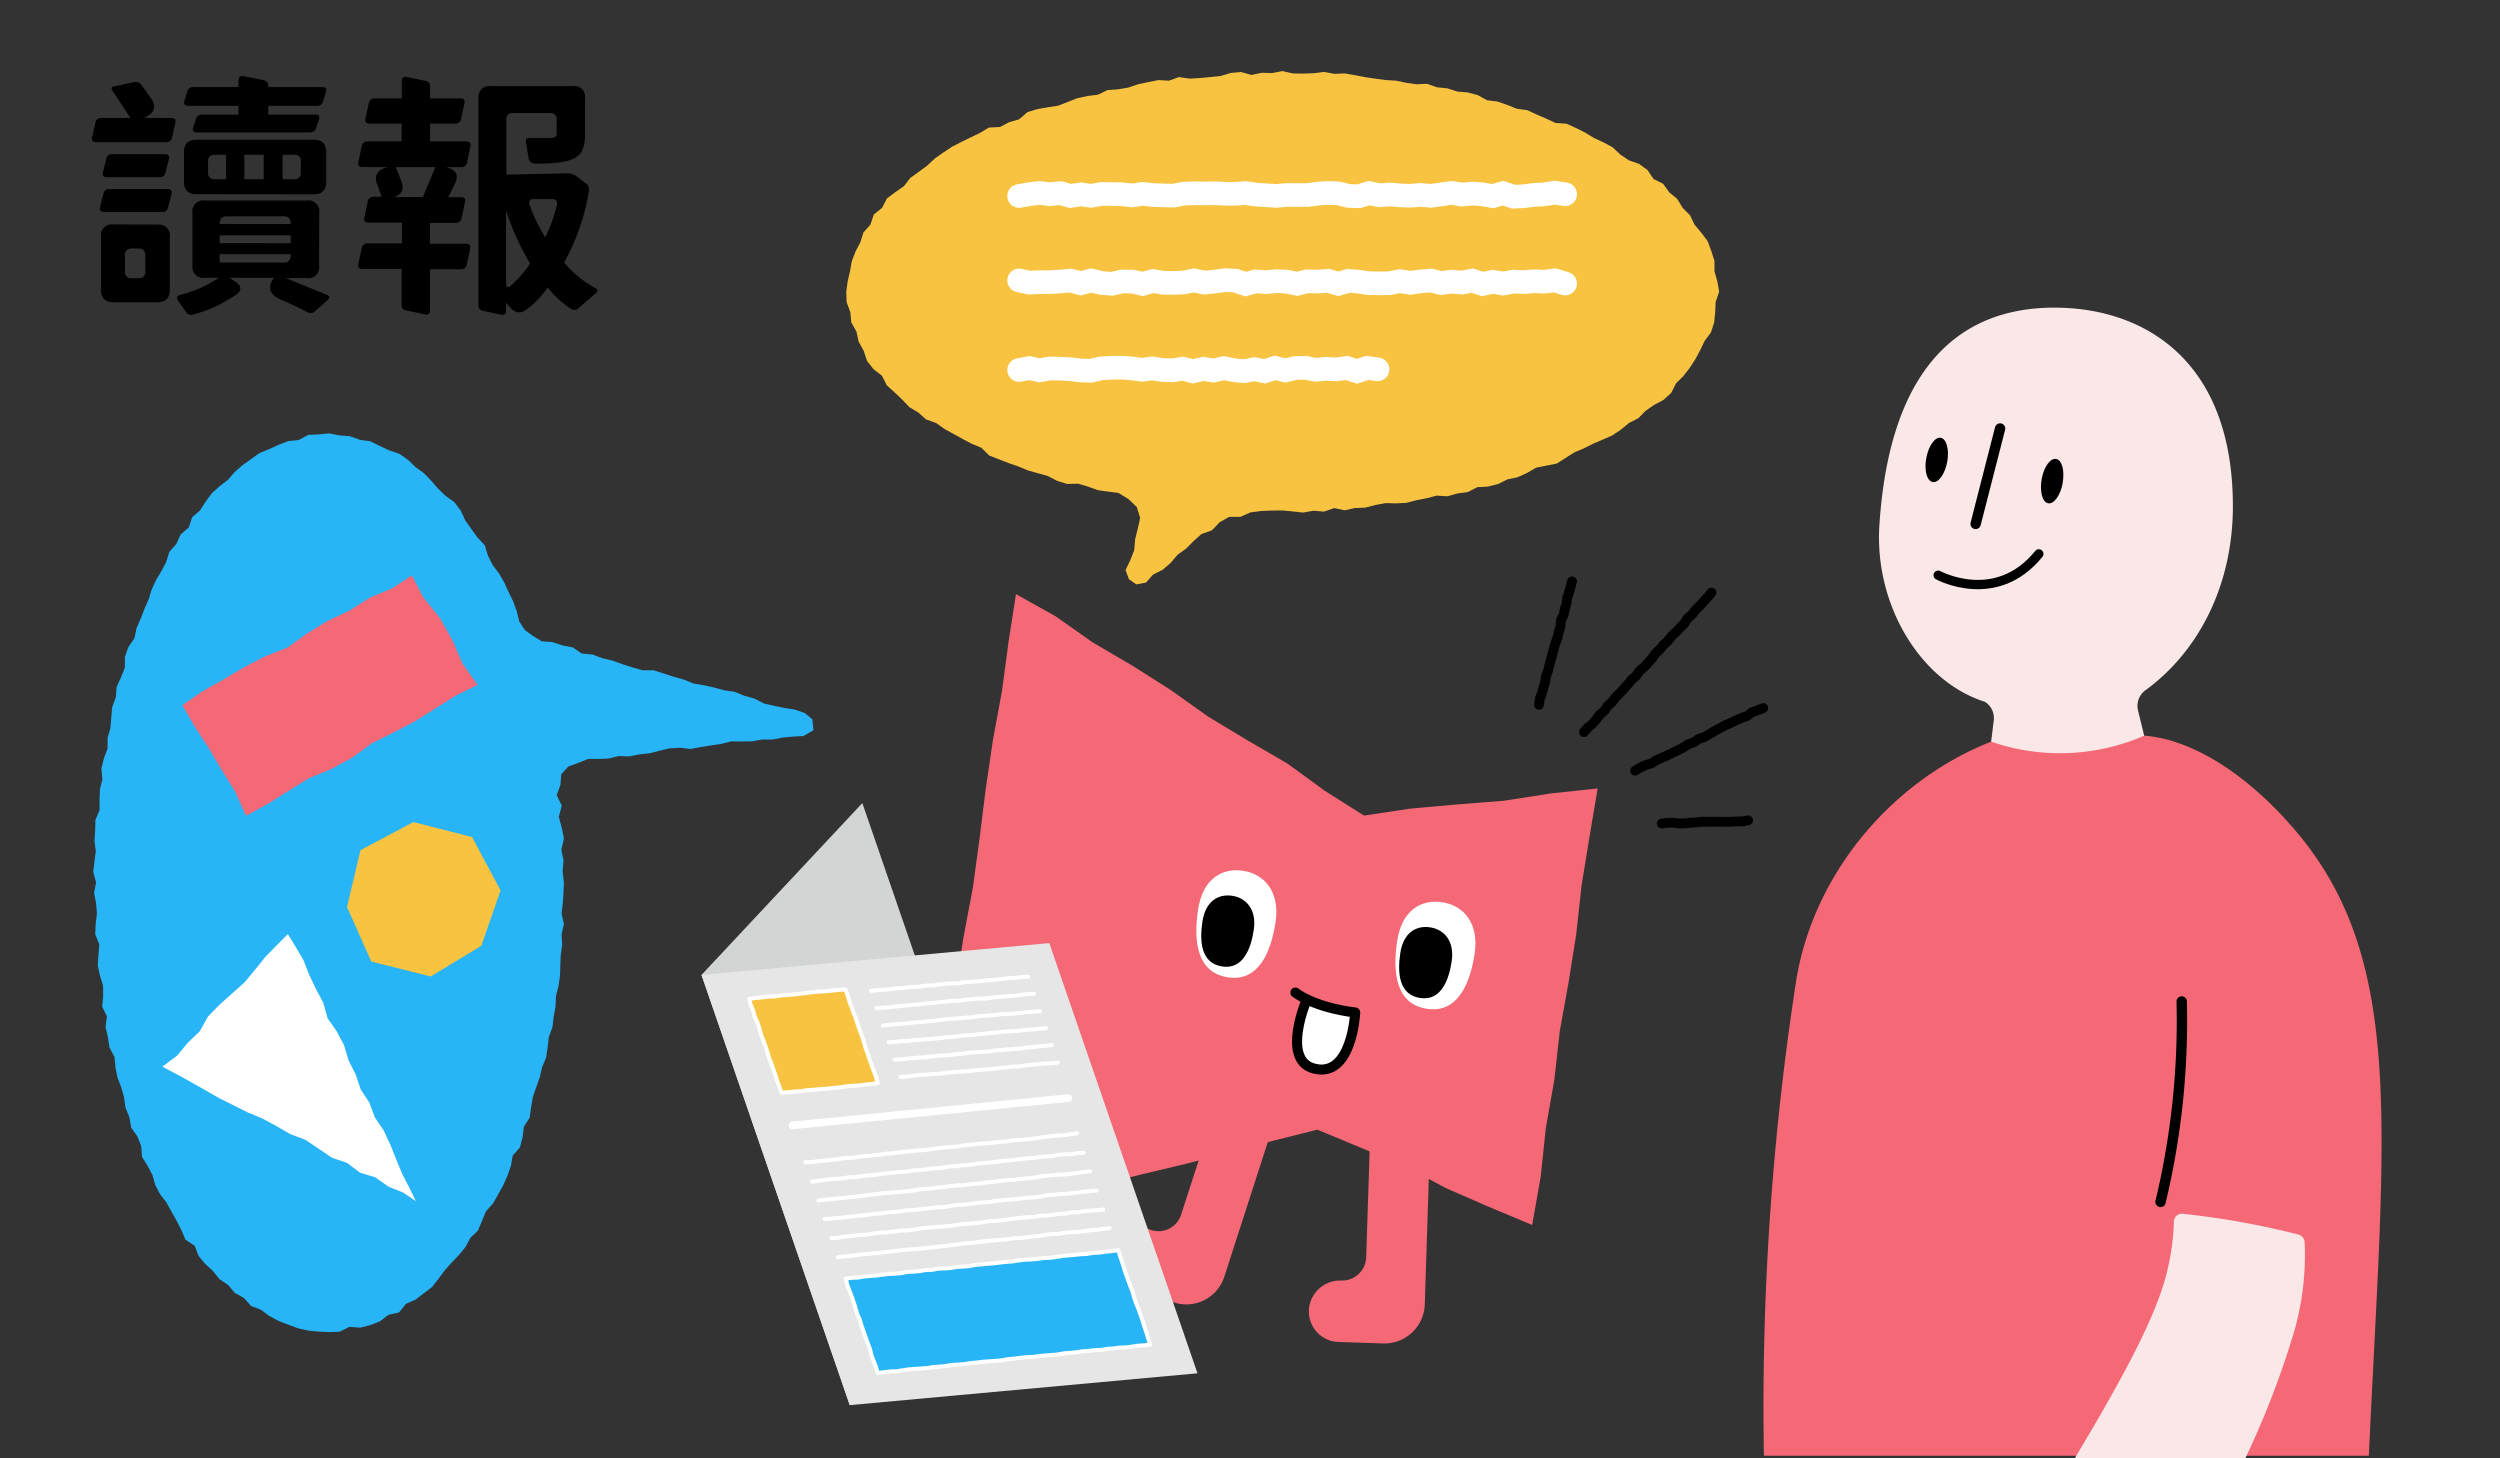 <svg id="圖層_1" data-name="圖層 1" xmlns="http://www.w3.org/2000/svg" xmlns:xlink="http://www.w3.org/1999/xlink" viewBox="0 0 600 350"><rect x="0" y="0" width="600" height="350" fill="#333333" stroke="none"/><defs><style>.cls-1,.cls-10,.cls-13,.cls-15,.cls-16,.cls-6,.cls-7,.cls-9{fill:none;}.cls-2{fill:#f8c341;}.cls-3{clip-path:url(#clip-path);}.cls-4{fill:#fae7e7;}.cls-5{fill:#f56977;}.cls-10,.cls-6,.cls-7,.cls-9{stroke:#000;}.cls-10,.cls-13,.cls-15,.cls-16,.cls-6,.cls-7,.cls-9{stroke-linecap:round;}.cls-16,.cls-6,.cls-7{stroke-miterlimit:10;}.cls-6{stroke-width:2.49px;}.cls-7{stroke-width:2.23px;}.cls-8{fill:#fff;}.cls-10,.cls-13,.cls-15,.cls-9{stroke-linejoin:round;}.cls-9{stroke-width:2.41px;}.cls-10{stroke-width:2.35px;}.cls-11{fill:#d3d4d4;}.cls-12{fill:#e6e6e7;}.cls-13,.cls-15,.cls-16{stroke:#fff;}.cls-13{stroke-width:0.97px;}.cls-14{fill:#27b5f7;}.cls-15{stroke-width:1.83px;}.cls-16{stroke-width:5.67px;}</style><clipPath id="clip-path"><rect class="cls-1" width="600" height="350"/></clipPath></defs><title>0501更新_讀報</title><polygon class="cls-2" points="307.8 17.06 305.31 17.54 302.83 17.47 300.36 17.99 297.84 17.28 295.36 17.51 292.92 18.25 290.45 18.5 287.98 18.73 285.5 18.87 282.95 18.5 280.55 19.36 278.02 19.22 275.58 19.71 273.14 20.22 270.76 21.03 268.31 21.44 265.8 21.62 263.5 22.73 261.03 23.04 258.59 23.56 256.26 24.47 253.94 25.37 251.46 25.75 248.98 26.19 246.59 26.9 244.59 28.64 242.2 29.33 239.99 30.48 237.33 30.62 235.18 31.91 232.93 32.99 230.69 34.09 228.46 35.23 226.38 36.62 224.34 38.05 222.5 39.77 220.5 41.24 218.48 42.69 216.94 44.68 214.89 46.11 212.87 47.62 211.69 49.89 209.71 51.49 208.89 53.93 207.22 55.8 206.47 58.19 205.32 60.37 204.43 62.68 204 65.11 203.44 67.53 203.11 70.01 203.19 72.52 204.08 74.9 204.31 77.39 205.55 79.58 206.09 82.03 207.29 84.2 208.09 86.64 209.66 88.61 211.68 90.19 212.83 92.48 214.69 94.16 216.5 95.87 218.23 97.7 220.38 99 222.26 100.66 224.68 101.53 226.71 102.97 228.88 104.16 231.05 105.36 233.24 106.52 235.54 107.47 237.41 109.32 239.74 110.23 242.06 111.14 244.42 111.95 246.72 112.91 249.12 113.58 251.52 114.26 253.76 115.44 256.15 116.15 258.75 116.08 261.14 116.79 263.49 117.64 265.96 117.98 268.44 118.3 270.87 119.81 272.84 121.71 273.64 124.32 273.06 126.89 272.44 129.41 272.21 132.06 271.26 134.47 270.13 136.83 270.94 139 272.72 140.26 275.04 139.81 276.73 137.91 279.04 136.74 280.95 135.1 282.61 133.14 284.66 131.67 286.45 129.87 288.33 128.17 290.87 127.27 292.71 125.34 294.99 124.05 297.72 124.04 300.09 122.98 302.65 122.64 305.23 122.53 307.8 122.51 310.29 122.75 312.78 123.01 315.26 122.57 317.76 122.79 320.2 121.94 322.73 122.47 325.18 121.93 327.67 121.83 330.11 121.19 332.55 120.75 335.06 120.81 337.56 120.68 339.98 120.05 342.42 119.57 344.83 118.95 347.4 119.11 349.8 118.43 352.28 118.1 354.56 116.92 357.09 116.78 359.51 116.18 361.78 115.05 364.23 114.54 366.5 113.5 368.69 112.23 371.15 111.74 373.63 111.25 375.76 109.89 377.88 108.55 380.17 107.59 382.38 106.47 384.67 105.5 386.96 104.49 389.03 103.1 390.96 101.51 393.19 100.38 394.95 98.59 396.99 97.18 399.24 95.98 401.09 94.29 402.27 91.97 404.03 90.23 405.54 88.27 406.89 86.2 408.06 84.03 409.11 81.82 410.63 79.78 411.4 77.4 411.65 74.92 411.76 72.45 412.6 70.01 412.16 67.53 411.48 65.13 411.46 62.59 410.7 60.2 409.82 57.85 408.3 55.83 406.69 53.92 405.61 51.67 403.85 49.91 402.55 47.76 400.63 46.17 399.15 44.11 396.86 42.97 395.4 40.81 393.38 39.33 390.95 38.49 388.89 37.11 387.04 35.36 384.85 34.17 382.58 33.13 380.45 31.83 378.22 30.71 375.95 29.68 373.33 29.52 371.08 28.46 368.8 27.49 366.54 26.44 364.03 26.1 361.72 25.18 359.38 24.37 356.89 24.06 354.64 22.82 352.24 22.19 349.74 21.97 347.36 21.2 344.87 20.95 342.5 20.12 339.96 20.22 337.5 19.88 335.06 19.36 332.58 19.21 330.12 18.88 327.66 18.52 325.2 18.05 322.74 17.62 320.24 17.72 317.77 17.26 315.26 17.58 312.77 17.66 310.29 17.63 307.8 17.06"/><g class="cls-3"><path class="cls-4" d="M535.89,121.85c.16-36-22.09-48.52-44.18-48-23,.58-38.36,16.27-40.66,52.29-1.21,19,9.81,37.38,25.31,42.29a1.05,1.05,0,0,1,.24.15,4.64,4.64,0,0,1,1.89,4.41l-1.56,12.65a11.46,11.46,0,0,0,12.17,10.63l18.33-1.24a9.8,9.8,0,0,0,9.13-10.46l-3.42-14a4.67,4.67,0,0,1,1.12-4.35,3.78,3.78,0,0,1,.43-.4c12.7-9.13,21.11-24.93,21.2-44"/><path class="cls-5" d="M548.26,196.34c-15.88-17.05-28.9-19.49-33.66-19.77A50.64,50.64,0,0,1,477.87,178C454.13,187.32,435,209.75,431,235.9a670.27,670.27,0,0,0-7.66,113.47H568.52c3.75-80.92,9.39-121.21-20.26-153"/><path d="M467.33,110.84c-.54,2.93-2.1,5.11-3.49,4.85s-2.08-2.84-1.53-5.77,2.1-5.11,3.48-4.85,2.08,2.84,1.54,5.77"/><path d="M495.05,115.94c-.54,2.94-2.11,5.11-3.49,4.85S489.48,118,490,115s2.1-5.11,3.49-4.85,2.07,2.84,1.54,5.77"/><line class="cls-6" x1="480.02" y1="102.84" x2="474.15" y2="125.74"/><path class="cls-7" d="M465.16,138.05s13.87,7.58,24.16-5.12"/><path class="cls-4" d="M551.68,296.3a2,2,0,0,1,1.43,1.89,66.37,66.37,0,0,1-3.17,23.51c-9,29.14-24.28,55.11-42.77,78.95-1,1.24-33.79-8.1-33.79-8.1-4,.14,35.05-54.72,44.6-80.64a56.64,56.64,0,0,0,3.75-18.71,1.93,1.93,0,0,1,2.07-1.9,198.47,198.47,0,0,1,27.88,5"/><path class="cls-6" d="M518.53,288.45a186.54,186.54,0,0,0,5.08-48.09"/><path d="M41.09,28.31q1.24,0,1,1.17l-.8,3.46a1.33,1.33,0,0,1-1.42,1.18H23.1c-.82,0-1.15-.39-1-1.18l.8-3.46a1.36,1.36,0,0,1,1.49-1.17h6.92l-4.26-6.43c-.46-.66-.29-1.06.49-1.18l4.64-1a1.77,1.77,0,0,1,1.85.8l2.23,3.1c1.4,2,.84,3.58-1.67,4.7Zm-.92,17.06c.82,0,1.15.39,1,1.18l-.81,3.15a1.35,1.35,0,0,1-1.48,1.17H25q-1.25,0-1-1.17l.8-3.15a1.35,1.35,0,0,1,1.48-1.18ZM37.75,53.9a2.63,2.63,0,0,1,3,3V69.55c0,2-1,3-3,3H27.24c-2,0-3-1-3-3V56.87a2.63,2.63,0,0,1,3-3Zm2.79-15.76-.81,3.21a1.35,1.35,0,0,1-1.48,1.18H25.7c-.83,0-1.16-.39-1-1.18l.8-3.21A1.36,1.36,0,0,1,27,37H39.55c.82,0,1.15.39,1,1.18M34.85,61.26a1.43,1.43,0,0,0-1.61-1.61H31.57A1.43,1.43,0,0,0,30,61.26v3.9a1.42,1.42,0,0,0,1.61,1.6h1.67a1.42,1.42,0,0,0,1.61-1.6Zm41.74,2.48a2.62,2.62,0,0,1-3,3h-5l9.83,4c.74.29.82.7.25,1.24l-3,2.66a1.54,1.54,0,0,1-1.86.31A65.6,65.6,0,0,0,67.56,72q-4.34-1.86-1.8-5.32H55.13l1,.68q3.15,1.92-.06,3.77l-3.28,1.92a31.91,31.91,0,0,1-6.37,2.41,1.43,1.43,0,0,1-1.79-.62l-1.92-2.72c-.45-.66-.27-1.11.56-1.36a29.09,29.09,0,0,0,9.21-4.08H49.19a2.62,2.62,0,0,1-3-3V51.12a2.62,2.62,0,0,1,3-3H73.62a2.63,2.63,0,0,1,3,3ZM57.23,27.5V25.4H45.17c-.82,0-1.13-.39-.92-1.18l.68-2.16a1.44,1.44,0,0,1,1.54-1.17H57.23V19.34c0-.82.39-1.17,1.18-1.05l4.82.93c.78.12,1.17.68,1.17,1.67H77.33c.82,0,1.13.39.92,1.17l-.68,2.16A1.44,1.44,0,0,1,76,25.4H64.4v2.1H75.66c.82,0,1.13.39.93,1.18l-.69,1.91a1.44,1.44,0,0,1-1.54,1.18H47.28c-.83,0-1.14-.39-.93-1.18L47,28.68a1.44,1.44,0,0,1,1.55-1.18ZM47.15,46.61c-2,0-3-1-3-3V36.53c0-2,1-3,3-3H75.29c2,0,3,1,3,3v7.11c0,2-1,3-3,3Zm4.39-9.46a1.41,1.41,0,0,0-1.6,1.6v2.66A1.41,1.41,0,0,0,51.54,43h2.72V37.15Zm2.79,14.77c-1.08,0-1.61.62-1.61,1.86H69.78c0-1.24-.53-1.86-1.6-1.86Zm-1.61,6.44H69.78V56.5H52.72Zm0,2.65v2H68.18c1.07,0,1.6-.66,1.6-2Zm5.93-18h4.64V37.15H58.65Zm11.94,0a1.41,1.41,0,0,0,1.6-1.61V38.75a1.41,1.41,0,0,0-1.6-1.6H67.81V43Z"/><path d="M103.23,29.67v4.26h8.66c.82,0,1.15.39,1,1.18l-.8,3.83a1.36,1.36,0,0,1-1.49,1.17h-3.52c2.47.62,3.15,2,2,4.21l-1.49,3h3q1.25,0,1,1.17l-.8,3.84a1.36,1.36,0,0,1-1.48,1.17h-6.13v5h8.66q1.23,0,1,1.17l-.8,3.77a1.36,1.36,0,0,1-1.49,1.18h-7.36v9.83q0,1.23-1.17,1l-4.45-.93a1.27,1.27,0,0,1-1.18-1.42V64.54H87c-.82,0-1.15-.39-1-1.18l.81-3.77a1.35,1.35,0,0,1,1.48-1.17h8.16v-5h-8q-1.24,0-1-1.17l.8-3.84a1.36,1.36,0,0,1,1.48-1.17h1.86L90.44,44c-.66-1.9.16-3.19,2.47-3.9H87q-1.23,0-1-1.17l.81-3.83a1.35,1.35,0,0,1,1.48-1.18h8.1V29.67H88.7c-.82,0-1.15-.4-1-1.18l.81-3.71A1.35,1.35,0,0,1,90,23.61h6.43V19.52c0-.82.39-1.17,1.18-1.05l4.45.93a1.27,1.27,0,0,1,1.17,1.42v2.79h7.24q1.23,0,1,1.17l-.81,3.71a1.36,1.36,0,0,1-1.48,1.18ZM94.64,47.29h6.86l3-7.18H95l1.36,3.47q1,2.78-1.73,3.71m41.49-5.69a3.83,3.83,0,0,1,2.22.68L140.58,44a1.78,1.78,0,0,1,.74,2A52.69,52.69,0,0,1,135.39,63a25.56,25.56,0,0,0,7.35,6.06c.75.37.81.83.19,1.36l-4.08,3.53a1.44,1.44,0,0,1-1.92.12,23.94,23.94,0,0,1-5.5-5.07,21.44,21.44,0,0,1-4.76,5.07q-2.3,1.92-4.21-.25l-1-1.17v1.85q0,1.24-1.17,1.05L116,74.62a1.28,1.28,0,0,1-1.17-1.43V23.67a2.62,2.62,0,0,1,3-3h19.67a2.57,2.57,0,0,1,2.9,2.91v8.71a8.69,8.69,0,0,1-.68,3.84,4.56,4.56,0,0,1-2.41,2.1q-2.48,1.05-8.41,1.05-1.79,0-2-1.17l-.68-3.9q-.18-1.17,1-1.11h5.13c.83,0,1.24-.35,1.24-.93V28.74a1.42,1.42,0,0,0-1.61-1.61h-8.84a1.43,1.43,0,0,0-1.61,1.61V41.91Zm-14.66,8.9V67.88c0,1.07.38,1.3,1.12.68a26,26,0,0,0,4.64-5.32,61.06,61.06,0,0,1-5.76-12.74m12.12-1c.33-1.15,0-1.73-1.11-1.73h-4.27c-1.07,0-1.42.54-1.05,1.61a41.45,41.45,0,0,0,3.71,7.6,36.5,36.5,0,0,0,2.72-7.48"/><path class="cls-5" d="M327.89,301.66a5.77,5.77,0,0,1-5.9,5.67,7.54,7.54,0,0,0-7.79,6.36,7.34,7.34,0,0,0,6.91,8.38l10.94.36a9.69,9.69,0,0,0,9.9-9.51l1.31-40.75-14.4-.48Z"/><polygon class="cls-5" points="327.36 195.74 317.95 189.79 309.01 183.27 299.48 177.73 290.04 172.05 281.03 165.64 271.72 159.73 262.21 154.15 253.17 147.8 243.83 142.6 242.05 154.06 240.47 165.89 238.3 177.63 236.56 189.43 235.09 201.28 233.48 213.1 231.26 224.83 229.38 236.61 228.15 248.5 226.43 260.3 224.18 272.03 222.38 283.83 220.9 295.56 231.44 293.07 242.03 290.31 252.66 287.67 263.19 284.6 273.8 281.89 284.45 279.36 295.05 276.57 305.64 273.76 316.17 271.12 326.52 275.42 336.96 279.78 346.97 285.13 357.34 289.65 367.72 293.99 369.76 282.46 371 270.75 373.04 259.16 374.35 247.46 376.44 235.88 378.29 224.26 379.57 212.55 381.46 200.93 383.44 189.23 372.16 190.43 361.03 192.17 349.81 193.06 338.6 194.05 327.36 195.74"/><path class="cls-8" d="M306.14,221.25c-1.06,7.1-4,14.49-11.5,13.3s-8.21-8.83-7.1-16.24,5.77-10.13,10.9-9.31,8.76,5.15,7.7,12.25"/><path d="M300.91,223.13c-.7,4.7-2.65,9.61-7.63,8.82s-5.44-5.86-4.7-10.77,3.82-6.72,7.23-6.18,5.8,3.42,5.1,8.13"/><path class="cls-8" d="M353.92,228.8c-1.05,7.1-4,14.49-11.5,13.31s-8.21-8.83-7.1-16.25,5.77-10.12,10.91-9.31,8.75,5.15,7.69,12.25"/><path d="M348.41,230.69c-.7,4.71-2.65,9.61-7.63,8.82s-5.44-5.85-4.71-10.77,3.83-6.71,7.23-6.17,5.81,3.41,5.11,8.12"/><path class="cls-5" d="M283.49,291.45a5.7,5.7,0,0,1-7.23,3.75,7.37,7.37,0,1,0-4.91,13.89l10.39,3.49a9.57,9.57,0,0,0,12.13-6.28l12.51-38.73L292.7,263Z"/><polygon class="cls-8" points="317.38 240.98 314.12 240.07 312.67 242.51 311.74 249.63 313.08 255.23 316.13 256.74 320.2 256.59 323.28 253.28 324.79 246.63 325.25 243 317.38 240.98"/><path class="cls-9" d="M313.64,239.84s-6.32,14.59,1.78,16.63c9.11,2.29,9.83-13.48,9.83-13.48s-9-.87-14.36-4.77"/><polyline class="cls-10" points="377.29 139.52 376.94 140.86 376.56 142.2 376.12 143.53 375.95 144.93 375.54 146.26 375.25 147.62 374.61 148.89 374.53 150.32 374.11 151.65 373.8 153.01 373.32 154.32 372.91 155.66 372.58 157.01 372.19 158.35 371.85 159.7 371.51 161.05 371.02 162.37 370.83 163.76 370.39 165.09 370.04 166.45 369.54 167.76 369.35 169.16"/><polyline class="cls-10" points="380.15 175.7 381.09 174.64 382.19 173.73 383.1 172.65 383.96 171.51 385.05 170.59 385.85 169.41 386.92 168.47 387.77 167.33 388.79 166.34 389.74 165.29 390.69 164.25 391.58 163.14 392.65 162.2 393.48 161.03 394.57 160.11 395.53 159.07 396.48 158.02 397.31 156.85 398.34 155.88 399.24 154.78 400.29 153.83 401.16 152.7 402.2 151.74 403.18 150.71 404.19 149.71 404.95 148.47 406.04 147.54 406.89 146.4 407.91 145.41 408.88 144.37 409.85 143.31 410.76 142.21"/><polyline class="cls-10" points="392.43 184.97 393.64 184.22 394.94 183.63 396.33 183.22 397.54 182.46 398.84 181.87 400.15 181.31 401.43 180.67 402.71 180.06 403.98 179.41 405.18 178.62 406.54 178.15 407.72 177.31 409.1 176.89 410.33 176.15 411.55 175.41 412.81 174.74 414.06 174.06 415.38 173.5 416.67 172.88 417.98 172.31 419.34 171.83 420.5 170.95 421.85 170.46 423.19 169.92"/><polyline class="cls-10" points="398.81 197.65 400.19 197.47 401.57 197.44 402.96 197.62 404.34 197.61 405.72 197.44 407.09 197.38 408.47 197.2 409.85 197.23 411.23 197.2 412.62 197.22 414 197.24 415.38 197.22 416.77 197.14 418.16 197.14 419.54 196.88"/><polygon class="cls-11" points="242.53 295.99 203.94 337.23 168.36 233.98 206.96 192.74 242.53 295.99"/><polygon class="cls-12" points="287.4 329.59 203.94 337.23 168.36 233.98 251.83 226.34 287.4 329.59"/><polygon class="cls-2" points="210.67 259.98 209.18 260.14 207.64 260.31 206.1 260.52 204.54 260.58 203 260.74 201.47 260.98 199.92 261.13 198.38 261.29 196.83 261.39 195.28 261.55 193.72 261.63 192.19 261.89 190.63 261.98 189.08 262.15 187.56 262.25 187.07 260.88 186.54 259.48 186.1 258.06 185.61 256.65 185.11 255.24 184.56 253.85 184.15 252.41 183.68 251 183.16 249.6 182.6 248.21 182.24 246.75 181.77 245.33 181.14 243.97 180.75 242.52 180.15 241.14 179.81 239.74 181.28 239.51 182.83 239.38 184.37 239.19 185.93 239.13 187.46 238.9 189.01 238.78 190.56 238.67 192.1 238.5 193.64 238.3 195.18 238.1 196.73 237.97 198.29 237.91 199.84 237.73 201.38 237.55 202.91 237.47 203.41 238.83 203.84 240.26 204.35 241.67 204.85 243.08 205.42 244.46 205.87 245.88 206.36 247.29 206.88 248.69 207.34 250.11 207.76 251.55 208.27 252.95 208.74 254.37 209.25 255.78 209.76 257.19 210.28 258.59 210.67 259.98"/><polygon class="cls-13" points="210.67 259.98 209.18 260.14 207.64 260.31 206.1 260.52 204.54 260.58 203 260.74 201.47 260.98 199.92 261.13 198.38 261.29 196.83 261.39 195.28 261.55 193.72 261.63 192.19 261.89 190.63 261.98 189.08 262.15 187.56 262.25 187.07 260.88 186.54 259.48 186.1 258.06 185.61 256.65 185.11 255.24 184.56 253.85 184.15 252.41 183.68 251 183.16 249.6 182.6 248.21 182.24 246.75 181.77 245.33 181.14 243.97 180.75 242.52 180.15 241.14 179.81 239.74 181.28 239.51 182.83 239.38 184.37 239.19 185.93 239.13 187.46 238.9 189.01 238.78 190.56 238.67 192.1 238.5 193.64 238.3 195.18 238.1 196.73 237.97 198.29 237.91 199.84 237.73 201.38 237.55 202.91 237.47 203.41 238.83 203.84 240.26 204.35 241.67 204.85 243.08 205.42 244.46 205.87 245.88 206.36 247.29 206.88 248.69 207.34 250.11 207.76 251.55 208.27 252.95 208.74 254.37 209.25 255.78 209.76 257.19 210.28 258.59 210.67 259.98"/><polygon class="cls-14" points="276.09 322.67 274.65 322.88 273.16 322.96 271.68 323.19 270.2 323.38 268.7 323.43 267.22 323.64 265.73 323.72 264.25 323.99 262.75 324.03 261.27 324.22 259.79 324.32 258.31 324.56 256.82 324.67 255.34 324.8 253.86 325.07 252.37 325.2 250.88 325.31 249.4 325.45 247.92 325.66 246.42 325.72 244.94 325.87 243.45 326.05 241.96 326.2 240.49 326.46 239 326.62 237.51 326.71 236.01 326.81 234.53 327 233.04 327.14 231.56 327.38 230.07 327.5 228.57 327.58 227.09 327.83 225.6 327.99 224.11 328.08 222.63 328.32 221.13 328.44 219.64 328.53 218.14 328.64 216.66 328.86 215.18 329.1 213.67 329.14 212.18 329.34 210.66 329.52 210.23 328.06 209.69 326.67 209.15 325.27 208.81 323.81 208.27 322.42 207.77 321.01 207.26 319.61 206.78 318.2 206.36 316.76 205.74 315.4 205.34 313.95 204.88 312.53 204.4 311.12 203.85 309.72 203.33 308.31 202.95 306.91 204.37 306.66 205.87 306.62 207.34 306.36 208.83 306.23 210.32 306.13 211.8 305.91 213.29 305.74 214.78 305.69 216.27 305.55 217.75 305.26 219.24 305.2 220.72 305.06 222.19 304.8 223.69 304.77 225.16 304.48 226.66 304.42 228.15 304.33 229.63 304.07 231.12 303.98 232.6 303.86 234.08 303.58 235.57 303.44 237.06 303.3 238.55 303.2 240.03 303.01 241.52 302.85 243.01 302.74 244.49 302.5 245.98 302.33 247.48 302.27 248.97 302.15 250.45 301.91 251.95 301.87 253.44 301.69 254.91 301.43 256.4 301.3 257.9 301.17 259.38 301.01 260.88 300.94 262.37 300.69 263.87 300.63 265.35 300.41 266.85 300.26 268.38 300.04 268.85 301.49 269.32 302.91 269.76 304.34 270.22 305.76 270.74 307.16 271.24 308.57 271.79 309.95 272.19 311.39 272.68 312.81 273.25 314.19 273.74 315.6 274.23 317.01 274.67 318.44 275.16 319.86 275.59 321.3 276.09 322.67"/><polygon class="cls-13" points="276.09 322.67 274.65 322.88 273.16 322.96 271.68 323.19 270.2 323.38 268.7 323.43 267.22 323.64 265.73 323.72 264.25 323.99 262.75 324.03 261.27 324.22 259.79 324.32 258.31 324.56 256.82 324.67 255.34 324.8 253.86 325.07 252.37 325.2 250.88 325.31 249.4 325.45 247.92 325.66 246.42 325.72 244.94 325.87 243.45 326.05 241.96 326.2 240.49 326.46 239 326.62 237.51 326.71 236.01 326.81 234.53 327 233.04 327.14 231.56 327.38 230.07 327.5 228.57 327.58 227.09 327.83 225.6 327.99 224.11 328.08 222.63 328.32 221.13 328.44 219.64 328.53 218.14 328.64 216.66 328.86 215.18 329.1 213.67 329.14 212.18 329.34 210.66 329.52 210.23 328.06 209.69 326.67 209.15 325.27 208.81 323.81 208.27 322.42 207.77 321.01 207.26 319.61 206.78 318.2 206.36 316.76 205.74 315.4 205.34 313.95 204.88 312.53 204.4 311.12 203.85 309.72 203.33 308.31 202.95 306.91 204.37 306.66 205.87 306.62 207.34 306.36 208.83 306.23 210.32 306.13 211.8 305.91 213.29 305.74 214.78 305.69 216.27 305.55 217.75 305.26 219.24 305.2 220.72 305.06 222.19 304.8 223.69 304.77 225.16 304.48 226.66 304.42 228.15 304.33 229.63 304.07 231.12 303.98 232.6 303.86 234.08 303.58 235.57 303.44 237.06 303.3 238.55 303.2 240.03 303.01 241.52 302.85 243.01 302.74 244.49 302.5 245.98 302.33 247.48 302.27 248.97 302.15 250.45 301.91 251.95 301.87 253.44 301.69 254.91 301.43 256.4 301.3 257.9 301.17 259.38 301.01 260.88 300.94 262.37 300.69 263.87 300.63 265.35 300.41 266.85 300.26 268.38 300.04 268.85 301.49 269.32 302.91 269.76 304.34 270.22 305.76 270.74 307.16 271.24 308.57 271.79 309.95 272.19 311.39 272.68 312.81 273.25 314.19 273.74 315.6 274.23 317.01 274.67 318.44 275.16 319.86 275.59 321.3 276.09 322.67"/><polyline class="cls-13" points="209.01 237.79 210.52 237.65 212.03 237.54 213.54 237.42 215.04 237.21 216.55 237.17 218.05 236.92 219.57 236.88 221.07 236.73 222.57 236.52 224.09 236.49 225.59 236.25 227.1 236.11 228.61 236.03 230.13 235.96 231.63 235.69 233.14 235.65 234.65 235.53 236.16 235.35 237.67 235.24 239.18 235.11 240.69 234.9 242.19 234.74 243.72 234.69 245.22 234.47 246.75 234.41"/><polyline class="cls-13" points="210.44 241.96 211.95 241.87 213.46 241.77 214.96 241.54 216.47 241.42 217.97 241.25 219.48 241.12 220.99 241.03 222.49 240.78 224 240.72 225.5 240.51 227.01 240.37 228.52 240.22 230.04 240.22 231.54 239.97 233.05 239.84 234.56 239.66 236.08 239.68 237.59 239.52 239.09 239.3 240.6 239.19 242.11 239.05 243.63 238.95 245.13 238.74 246.65 238.6 248.17 238.49"/><polyline class="cls-13" points="211.87 246.15 213.37 245.96 214.88 245.82 216.39 245.7 217.9 245.6 219.4 245.38 220.91 245.31 222.41 245.13 223.93 245.04 225.43 244.82 226.93 244.65 228.44 244.49 229.95 244.42 231.46 244.25 232.97 244.19 234.47 243.93 235.98 243.81 237.49 243.71 239 243.58 240.5 243.38 242.03 243.36 243.54 243.24 245.05 243.1 246.56 242.91 248.08 242.82 249.6 242.71"/><polyline class="cls-13" points="213.29 250.16 214.79 250.02 216.3 249.87 217.82 249.88 219.31 249.64 220.82 249.56 222.33 249.4 223.84 249.34 225.35 249.16 226.85 248.97 228.36 248.87 229.87 248.7 231.37 248.49 232.89 248.44 234.39 248.26 235.9 248.12 237.41 247.94 238.91 247.83 240.42 247.65 241.93 247.52 243.44 247.42 244.96 247.34 246.47 247.13 247.99 247.1 249.5 246.9 251.02 246.77"/><polyline class="cls-13" points="214.71 254.32 216.22 254.25 217.73 254.07 219.23 253.93 220.74 253.81 222.25 253.74 223.75 253.53 225.26 253.38 226.77 253.3 228.28 253.18 229.78 252.96 231.29 252.86 232.79 252.62 234.31 252.58 235.82 252.44 237.34 252.37 238.83 252.09 240.34 252.02 241.85 251.85 243.36 251.74 244.88 251.66 246.38 251.41 247.9 251.31 249.4 251.11 250.92 250.96 252.43 250.82"/><polyline class="cls-13" points="216.13 258.43 217.65 258.37 219.15 258.17 220.65 258.01 222.16 257.91 223.67 257.76 225.18 257.73 226.69 257.57 228.19 257.34 229.7 257.23 231.21 257.15 232.72 257.05 234.23 256.85 235.74 256.72 237.25 256.61 238.76 256.49 240.26 256.3 241.77 256.16 243.27 255.96 244.79 255.95 246.29 255.65 247.81 255.57 249.31 255.37 250.83 255.27 252.35 255.19 253.86 255.02"/><polyline class="cls-13" points="193.28 278.93 194.81 278.93 196.31 278.67 197.84 278.57 199.35 278.37 200.87 278.24 202.37 277.96 203.9 277.91 205.41 277.78 206.92 277.51 208.44 277.4 209.95 277.2 211.47 277.11 212.97 276.84 214.5 276.77 216 276.53 217.51 276.36 219.03 276.21 220.55 276.11 222.06 275.99 223.58 275.79 225.09 275.55 226.6 275.4 228.12 275.26 229.64 275.2 231.15 274.91 232.67 274.78 234.18 274.59 235.7 274.45 237.23 274.38 238.74 274.19 240.26 274.03 241.78 273.91 243.29 273.64 244.82 273.56 246.33 273.43 247.86 273.29 249.37 273.06 250.88 272.85 252.4 272.68 253.92 272.5 255.45 272.42 256.97 272.19 258.49 272.01"/><polyline class="cls-13" points="194.86 283.6 196.37 283.4 197.88 283.18 199.39 283.01 200.91 282.92 202.43 282.8 203.93 282.5 205.47 282.5 206.97 282.2 208.49 282.11 210.01 281.98 211.51 281.73 213.02 281.58 214.54 281.44 216.06 281.28 217.58 281.21 219.08 280.89 220.6 280.84 222.11 280.68 223.62 280.46 225.14 280.35 226.66 280.18 228.16 279.92 229.69 279.88 231.2 279.66 232.72 279.57 234.23 279.3 235.75 279.17 237.27 279.02 238.79 278.88 240.3 278.67 241.82 278.55 243.34 278.4 244.86 278.18 246.37 278 247.89 277.91 249.41 277.7 250.93 277.57 252.46 277.5 253.96 277.18 255.48 277.03 257.02 277.02 258.54 276.77 260.07 276.67"/><polyline class="cls-13" points="196.42 288.12 197.93 287.93 199.44 287.75 200.97 287.65 202.48 287.5 203.99 287.29 205.51 287.19 207.02 286.98 208.54 286.79 210.05 286.63 211.56 286.39 213.08 286.31 214.59 286.15 216.11 286.05 217.63 285.9 219.14 285.72 220.64 285.43 222.16 285.33 223.68 285.23 225.19 284.98 226.7 284.85 228.22 284.65 229.74 284.51 231.26 284.43 232.77 284.23 234.29 284.11 235.8 283.92 237.32 283.73 238.84 283.57 240.35 283.4 241.86 283.17 243.4 283.15 244.91 282.93 246.43 282.83 247.95 282.68 249.45 282.38 250.97 282.21 252.49 282.05 254.01 281.94 255.54 281.87 257.06 281.69 258.58 281.5 260.1 281.28 261.62 281.1"/><polyline class="cls-13" points="197.97 292.57 199.49 292.44 201.01 292.35 202.53 292.2 204.04 291.99 205.56 291.85 207.07 291.68 208.59 291.51 210.1 291.29 211.62 291.21 213.13 290.98 214.65 290.87 216.16 290.7 217.66 290.48 219.19 290.41 220.71 290.24 222.22 290.05 223.73 289.89 225.24 289.7 226.76 289.65 228.27 289.4 229.78 289.17 231.31 289.13 232.82 288.94 234.33 288.74 235.85 288.58 237.37 288.51 238.88 288.23 240.4 288.08 241.92 287.95 243.44 287.84 244.96 287.66 246.47 287.44 248 287.4 249.51 287.21 251.01 286.91 252.53 286.75 254.05 286.61 255.58 286.55 257.11 286.39 258.62 286.21 260.14 286.03 261.67 285.85 263.2 285.75"/><polyline class="cls-13" points="199.54 297.14 201.07 297.07 202.57 296.8 204.09 296.67 205.6 296.47 207.12 296.37 208.64 296.25 210.14 295.96 211.66 295.8 213.18 295.74 214.7 295.55 216.2 295.34 217.73 295.3 219.24 295.12 220.75 294.86 222.26 294.68 223.78 294.56 225.29 294.45 226.81 294.31 228.32 294.18 229.83 293.93 231.35 293.74 232.87 293.65 234.39 293.52 235.9 293.33 237.41 293.07 238.94 293.04 240.45 292.85 241.96 292.65 243.48 292.46 244.99 292.29 246.51 292.14 248.04 292.08 249.55 291.79 251.07 291.73 252.59 291.6 254.1 291.3 255.63 291.29 257.13 290.97 258.67 290.97 260.18 290.67 261.7 290.54 263.24 290.45 264.76 290.3"/><polyline class="cls-13" points="201.11 301.75 202.62 301.52 204.15 301.45 205.65 301.2 207.16 301 208.69 300.9 210.21 300.78 211.72 300.6 213.23 300.4 214.75 300.24 216.26 300.06 217.77 299.91 219.29 299.8 220.81 299.69 222.32 299.5 223.84 299.35 225.35 299.16 226.87 299.05 228.37 298.82 229.88 298.65 231.39 298.43 232.91 298.31 234.43 298.15 235.94 297.94 237.46 297.8 238.97 297.65 240.5 297.56 242.01 297.37 243.52 297.15 245.06 297.12 246.57 296.94 248.09 296.75 249.61 296.61 251.12 296.34 252.63 296.15 254.16 296.14 255.66 295.83 257.19 295.74 258.71 295.65 260.23 295.47 261.75 295.24 263.28 295.17 264.79 294.9 266.32 294.77"/><line class="cls-15" x1="190.21" y1="270.09" x2="256.43" y2="263.54"/><polyline class="cls-16" points="244.59 67.3 247.06 67.84 249.53 67.71 251.99 67.71 254.46 67.56 256.93 67.34 259.4 67.98 261.88 67.32 264.35 67.91 266.82 68.11 269.28 67.57 271.75 67.57 274.22 68.14 276.7 67.45 279.17 67.86 281.64 67.91 284.11 67.78 286.58 67.3 289.05 67.83 291.52 67.57 294 67.24 296.47 67.35 298.94 68.18 301.41 67.53 303.88 67.72 306.36 67.47 308.83 67.61 311.3 68.11 313.77 67.5 316.25 67.59 318.72 67.39 321.19 68.12 323.66 67.4 326.13 67.61 328.6 67.97 331.07 68 333.54 67.96 336.01 67.47 338.48 67.87 340.96 67.53 343.43 67.34 345.91 67.94 348.38 67.59 350.86 67.82 353.33 67.34 355.81 68.16 358.28 67.63 360.75 68.06 363.23 67.59 365.71 67.7 368.18 67.5 370.66 67.61 373.14 67.29 375.63 68.05"/><polyline class="cls-16" points="244.59 47.04 247.06 46.59 249.53 46.31 251.99 46.61 254.46 46.34 256.93 47.03 259.4 46.64 261.88 47 264.35 46.55 266.82 46.57 269.28 46.62 271.75 46.91 274.22 46.52 276.7 46.81 279.17 46.89 281.64 46.95 284.11 46.47 286.58 46.38 289.05 46.42 291.52 46.39 294 46.5 296.47 46.52 298.94 46.33 301.41 46.71 303.88 46.87 306.36 47.01 308.83 46.8 311.3 46.8 313.77 46.81 316.25 46.48 318.72 46.3 321.19 46.41 323.66 47.02 326.13 47.1 328.6 46.34 331.07 46.87 333.54 46.66 336.01 46.89 338.48 46.98 340.96 46.78 343.43 47 345.91 46.65 348.38 46.3 350.86 46.7 353.33 46.46 355.81 46.64 358.28 47.07 360.75 46.36 363.23 47.21 365.71 47.09 368.18 46.77 370.66 46.64 373.14 46.23 375.63 46.62"/><polyline class="cls-16" points="244.59 88.8 247.05 88.34 249.5 88.88 251.96 88.43 254.41 88.48 256.87 88.6 259.33 88.91 261.78 88.99 264.24 88.4 266.7 88.26 269.15 88.23 271.61 88.41 274.07 88.75 276.52 88.43 278.98 88.8 281.43 88.88 283.88 88.48 286.34 89.13 288.8 88.52 291.25 88.93 293.71 88.36 296.17 88.86 298.62 89.08 301.08 88.6 303.54 89.11 306 88.29 308.46 88.91 310.92 88.31 313.38 88.29 315.83 88.75 318.29 88.51 320.76 88.65 323.22 88.31 325.68 89.11 328.15 88.3 330.61 88.64"/><polygon class="cls-14" points="132.53 154.09 130.06 153.92 127.96 152.66 125.96 151.2 124.61 149.13 124.03 146.73 123.17 144.36 122.06 142.09 121.02 139.79 119.74 137.6 118.21 135.56 117.09 133.31 116.33 130.84 114.56 128.96 113.1 126.92 111.65 124.87 110.57 122.54 109.05 120.52 106.94 119.02 105.14 117.28 103.5 115.39 101.75 113.57 99.72 112.1 97.89 110.34 95.81 108.89 93.38 108.09 91.12 107.02 88.86 105.91 86.36 105.56 83.98 104.69 81.48 104.49 78.98 104.02 76.49 104.26 73.98 104.37 71.7 105.61 69.2 105.86 66.88 106.75 64.62 107.79 62.28 108.72 60.26 110.19 58.22 111.63 56.34 113.27 54.7 115.16 52.72 116.68 50.87 118.36 49.37 120.36 48.03 122.46 46.13 124.14 45.3 126.6 43.35 128.28 42.32 130.56 40.63 132.46 39.89 134.89 38.73 137.08 37.45 139.22 36.41 141.48 35.67 143.86 34.66 146.13 33.78 148.45 32.78 150.73 32.27 153.18 30.8 155.31 29.98 157.66 29.97 160.25 29.04 162.57 27.99 164.87 27.8 167.38 26.92 169.74 26.7 172.23 26.5 174.73 25.82 177.13 25.82 179.65 24.93 182.02 24.34 184.45 24.57 186.99 23.99 189.42 23.89 191.91 23.91 194.41 22.89 196.83 22.85 199.32 22.68 201.81 22.99 204.31 22.66 206.79 22.38 209.28 23.06 211.78 22.58 214.27 23.05 216.75 23.27 219.23 22.96 221.73 22.85 224.22 23.83 226.65 23.63 229.16 23.46 231.67 23.98 234.12 24.73 236.53 24.76 239.03 24.52 241.58 25.65 243.92 25.34 246.5 25.9 248.93 26.27 251.4 27.48 253.68 27.71 256.18 28.2 258.62 29.1 260.96 29.77 263.36 30.12 265.84 31.06 268.16 31.49 270.64 32.98 272.76 33.89 275.07 34.09 277.66 35.43 279.8 36.59 282 37.27 284.44 38.44 286.64 39.98 288.64 41.16 290.82 42.39 292.97 43.52 295.2 44.52 297.53 46.73 299.01 47.66 301.42 49.25 303.34 51.1 305.02 52.65 306.98 54.74 308.39 56.36 310.3 58.55 311.52 60.24 313.43 62.6 314.33 64.62 315.81 66.81 317.01 69.14 317.91 71.5 318.78 73.96 319.34 76.47 319.59 78.98 319.7 81.5 319.62 83.86 318.44 86.43 318.64 88.86 318.03 91.2 317.11 93.22 315.55 95.76 314.99 97.41 312.93 99.72 311.91 101.7 310.39 103.7 308.88 105.25 306.89 106.73 304.88 108.38 303.03 110.1 301.24 111.69 299.32 112.87 297.11 114.7 295.34 115.68 293.02 116.64 290.71 118.32 288.81 119.56 286.65 120.77 284.47 121.78 282.19 122.61 279.83 123.05 277.33 124.8 275.35 125.42 272.92 125.73 270.4 127.12 268.24 127.47 265.74 127.88 263.28 128.69 260.93 129.54 258.58 130.09 256.16 131.06 253.83 131.43 251.36 131.71 248.88 132.59 246.51 132.88 244.03 133.32 241.58 133.42 239.08 134.04 236.65 134.4 234.18 134.48 231.69 134.57 229.19 134.92 226.72 134.78 224.22 135.33 221.75 134.77 219.24 135.08 216.76 135.24 214.27 135.33 211.78 135.03 209.15 135.25 206.52 134.72 203.9 135.34 201.24 134.82 198.63 134.11 196.05 134.82 193.35 133.61 190.83 134.49 188.4 134.7 185.81 136.45 183.92 138.84 183.08 141.1 182.15 143.59 182.15 146.06 182.05 148.48 181.46 150.98 181.54 153.41 181.06 155.87 180.79 158.29 180.17 160.72 179.6 163.19 179.46 165.72 179.75 168.16 179.3 170.61 178.91 173.06 178.54 175.48 177.93 177.97 177.95 180.46 177.92 182.91 177.48 185.4 177.49 187.84 177.02 190.32 176.78 192.8 176.65 195.23 175.27 194.96 172.63 193.15 171.13 190.77 170.31 188.27 169.91 185.8 169.4 183.34 168.84 181.06 167.66 178.64 166.98 176.29 166.03 173.78 165.67 171.36 165 168.9 164.46 166.4 164.04 164.05 163.08 161.63 162.41 159.23 161.61 156.82 160.86 154.21 160.88 151.79 160.17 149.38 159.41 147.01 158.55 144.56 157.97 142.19 157.08 139.63 156.86 137.43 155.37 134.96 154.9 132.53 154.09"/><polygon class="cls-8" points="69.09 224.18 66.5 226.78 63.72 229.62 61.22 232.72 58.68 235.78 55.7 238.44 52.72 241.1 49.93 243.94 47.94 247.51 45.06 250.26 42.52 253.34 38.96 256.01 42.71 257.97 46.04 259.82 49.36 261.7 52.67 263.59 56.08 265.29 59.49 267 63.03 268.47 66.39 270.29 69.69 272.2 73.29 273.55 76.48 275.69 79.65 277.85 83.31 279.1 86.39 281.43 90.11 282.58 93.24 284.81 96.81 286.24 99.82 288.29 98.27 285.09 96.53 281.75 95.1 278.25 93.69 274.75 92.1 271.34 89.97 268.19 88.65 264.64 86.57 261.46 85.36 257.86 83.66 254.5 82.57 250.84 80.8 247.5 78.61 244.37 77.6 240.68 75.82 237.35 74.21 233.94 72.82 230.42 70.9 227.15 69.09 224.18"/><polygon class="cls-5" points="114.63 164.38 109.34 166.97 104.46 170.07 99.56 173.13 94.43 175.81 89.25 178.37 84.56 181.82 79.48 184.58 74.1 186.8 69.18 189.84 64.28 192.93 59.06 195.78 56.45 190.03 53.22 184.82 50.1 179.55 46.74 174.42 43.79 169.24 48.39 166.03 53.42 163.2 58.39 160.25 63.51 157.57 68.94 155.45 73.66 152.06 78.59 149.03 83.83 146.57 88.71 143.46 94.08 141.21 98.85 138.11 101.64 143.45 105.54 148.26 108.55 153.6 111 159.28 114.63 164.38"/><polygon class="cls-2" points="120.14 213.7 115.52 226.99 103.38 234.35 89.11 230.78 83.28 217.67 86.52 204.04 99.2 197.29 113.3 200.9 120.14 213.7"/></g></svg>